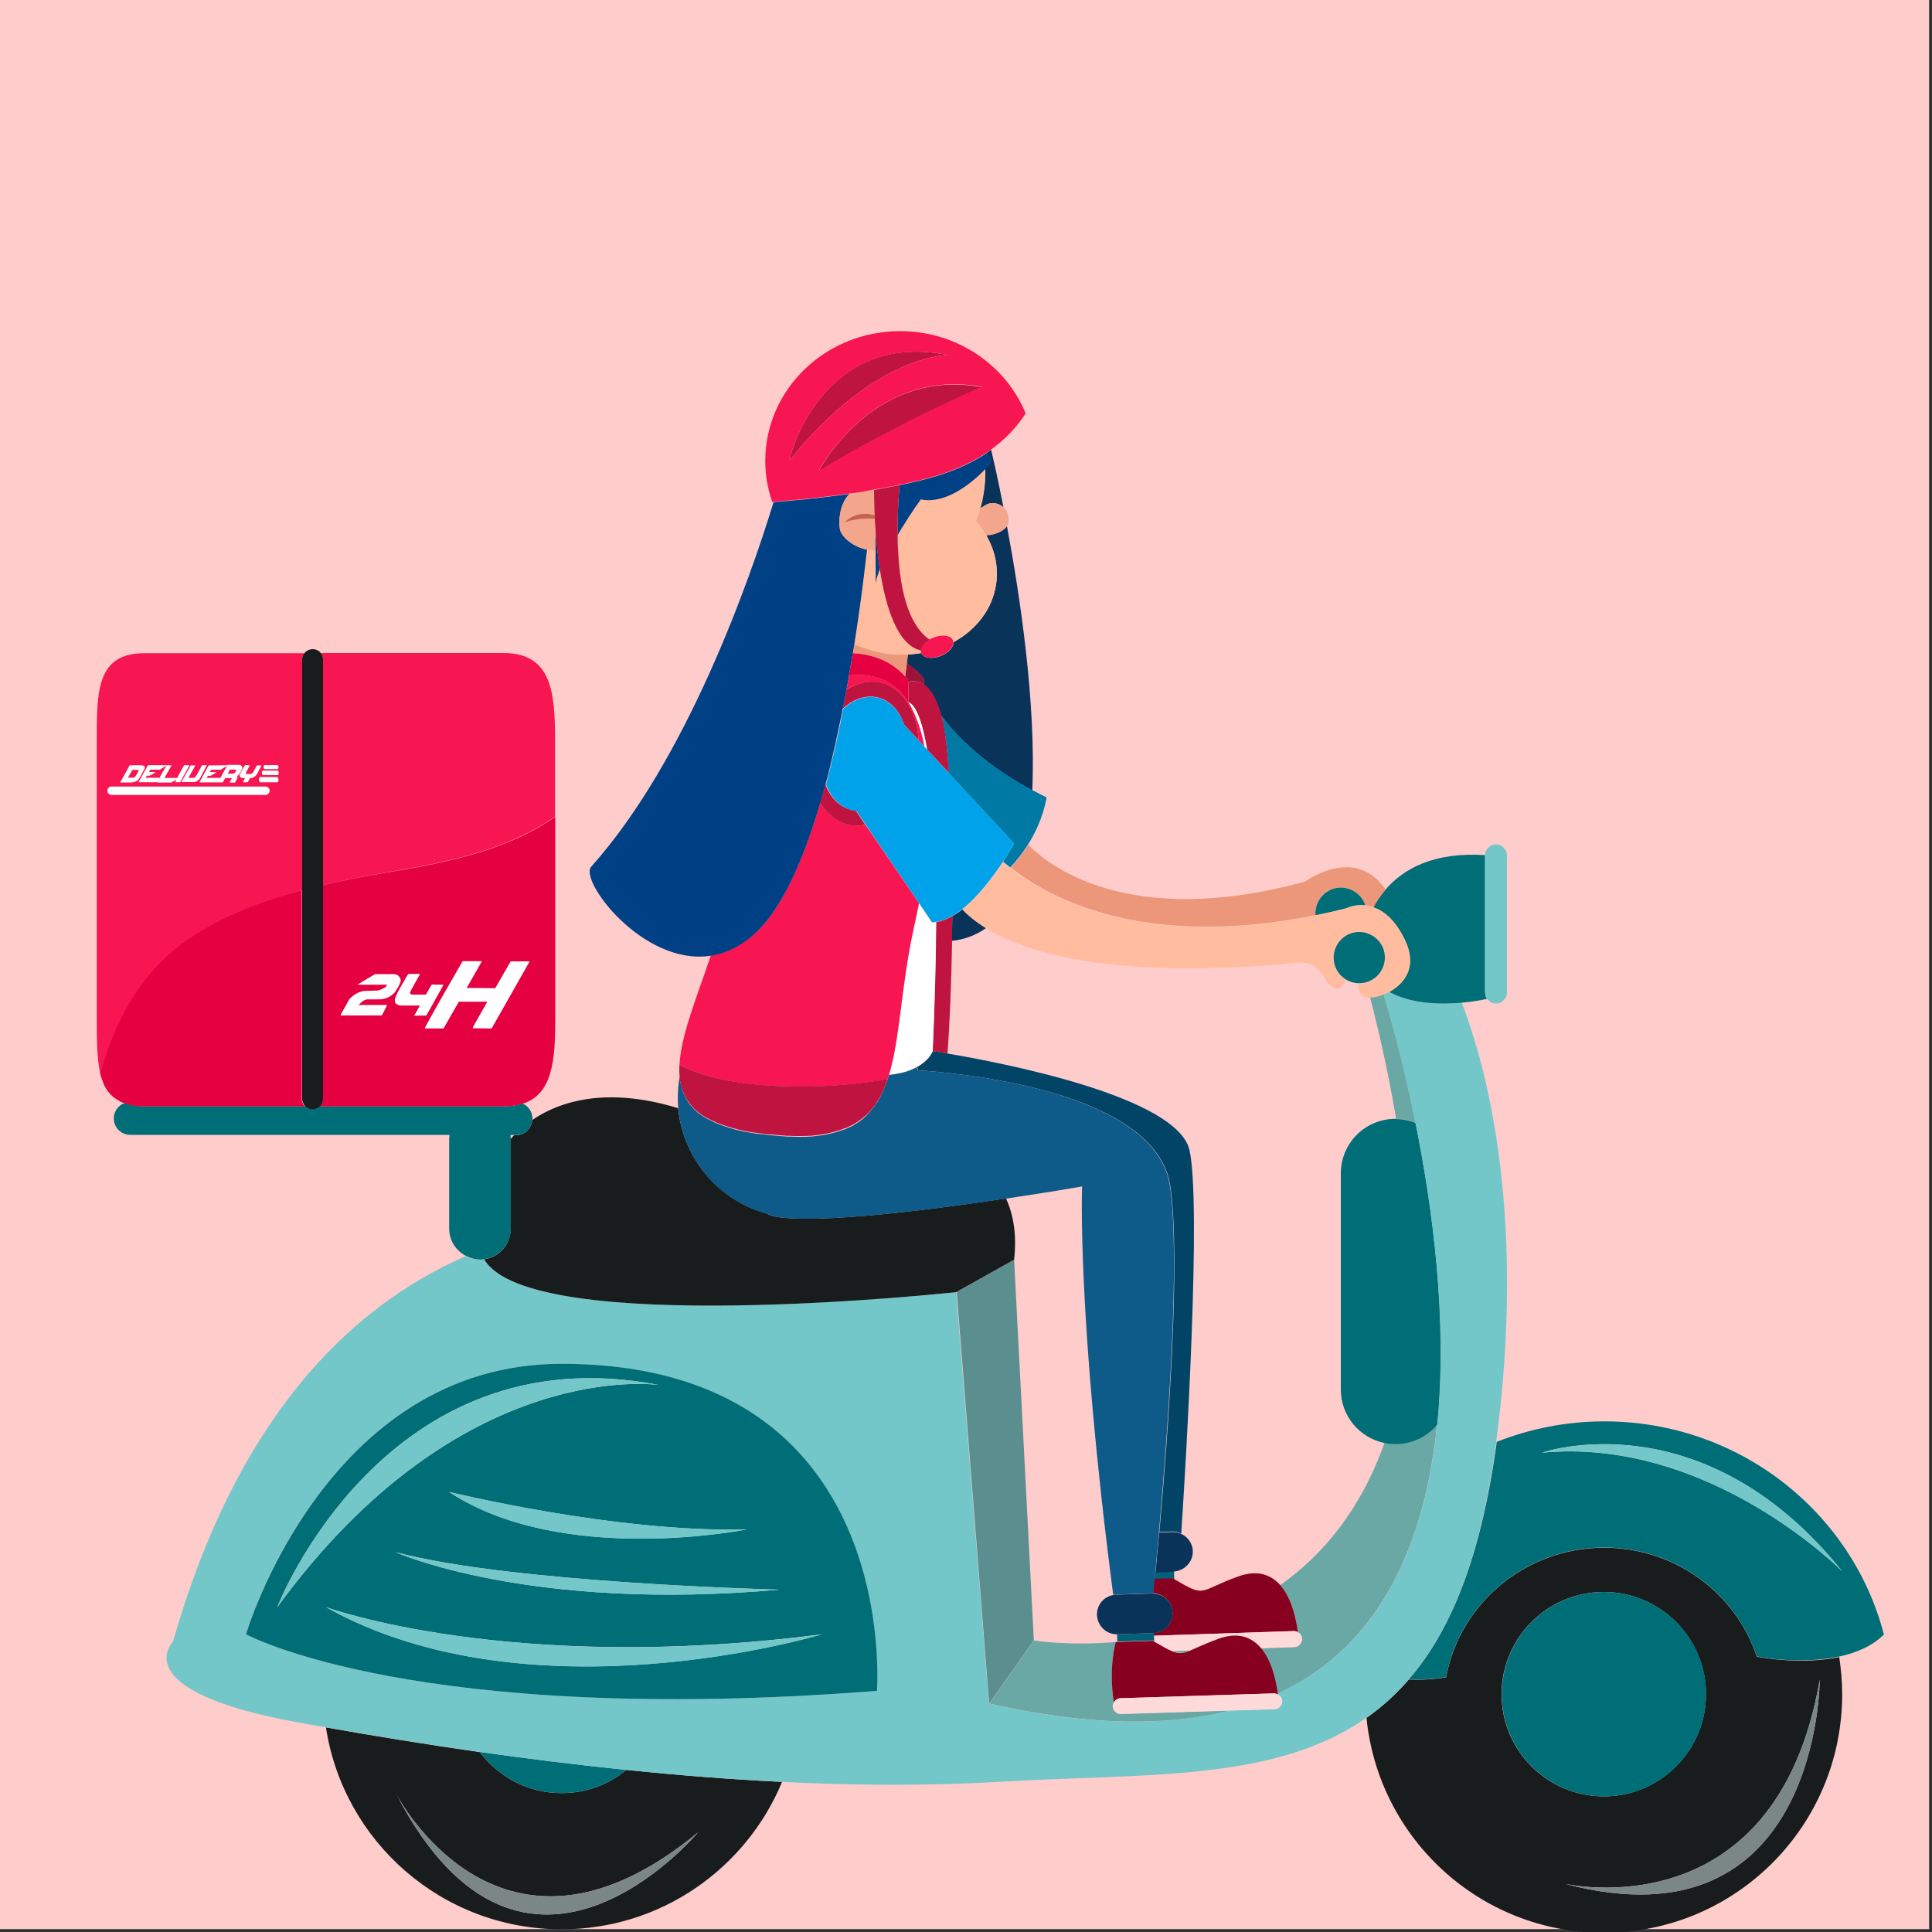 <?xml version="1.0" encoding="utf-8"?>
<!-- Generator: Adobe Illustrator 25.4.1, SVG Export Plug-In . SVG Version: 6.00 Build 0)  -->
<svg version="1.1" id="Layer_1" xmlns="http://www.w3.org/2000/svg" xmlns:xlink="http://www.w3.org/1999/xlink" x="0px" y="0px"
	 viewBox="0 0 1000 1000" style="enable-background:new 0 0 1000 1000;" xml:space="preserve">
<rect x="0" y="0" width="1000" height="1000" fill="#333333" stroke="none"/>
<style type="text/css">
	.st0{fill:#FFCCCC;}
	.st1{fill:none;}
	.st2{fill:#093359;}
	.st3{fill:#181C1C;}
	.st4{fill:#006E77;}
	.st5{fill:#73C7C9;}
	.st6{fill:#7A8786;}
	.st7{fill:#5B8E8E;}
	.st8{fill:#6AA8A6;}
	.st9{fill:#F71651;}
	.st10{fill:#E50041;}
	.st11{fill:#ED977A;}
	.st12{fill:#007AA5;}
	.st13{fill:#9B133A;}
	.st14{fill:#BF1440;}
	.st15{fill:#014466;}
	.st16{fill:#006077;}
	.st17{fill:#87001F;}
	.st18{fill:#FFDADA;}
	.st19{fill:#0E5A89;}
	.st20{fill:#FFFFFF;}
	.st21{fill:#FFBC9F;}
	.st22{fill:#00A2EA;}
	.st23{fill:#F4A68C;}
	.st24{fill:#004185;}
	.st25{fill:#C1654D;}
</style>
<rect class="st0" width="998.5" height="998.5"/>
<g>
	<path class="st1" d="M264.1,587.6c0.1,0.7,0.2,1.2,0.2,1.9v0.1c0.6-0.7,1.2-1.3,1.8-2H264.1z"/>
	<path class="st1" d="M510.6,234.5L510.6,234.5C510.5,234.6,510.5,234.6,510.6,234.5L510.6,234.5z"/>
	<path class="st1" d="M490.3,545.3c27.2,4.6,119.1,22.1,125.3,50.1c6.3,28.4-1.9,162.2-4.3,198.4c3.4,1.6,5.8,4.9,5.9,8.9
		c0.2,5.6-4.1,10.2-9.7,10.5l0.1,4.3c16.8,10,12.3,6.2,33.1-1.3c10.2-3.7,17.1-0.9,21.8,4.4c21.9-15.6,41.6-38.9,54-73.7
		c-12.9-2.7-22.6-14-22.6-27.7V607.3c0-15.7,12.7-28.3,28.3-28.3c0.1,0,0.2,0,0.3,0c-3.2-19.5-7.8-40.6-13.5-63
		c-0.5,0-0.9,0-1.2-0.1c-4.2-0.6-4.7-4.6-4.7-7.1c-2.3-0.1-4.5-0.7-6.4-1.8c-2,3.6-5.7,7.4-10.4-0.3c-7.3-11.8-12-8.9-25.7-7.8
		c-86.7,6.8-129.4-6.1-150.2-18.8c-5.3,3.9-11.5,6.1-17.8,6.7C492.4,509.1,491.6,530,490.3,545.3z"/>
	<polygon class="st1" points="481,547 481,546.9 480.9,547 	"/>
	<path class="st1" d="M577.5,849.8L577.5,849.8h0.5c0.1,0,0.3,0,0.4,0l-0.1-3.8c-5.6,0.1-10.2-4.4-10.4-10
		c-0.2-5.1,3.5-9.5,8.3-10.4C557.3,680.5,560,614.2,560,614.2c-14.3,2.4-27.3,4.5-39.3,6.3c4,8.7,5.7,19.2,4.2,31.7l10.1,197
		C535.1,849,552.8,851.9,577.5,849.8z"/>
	<path class="st2" d="M492.7,487c6.4-0.7,12.5-2.9,17.8-6.7c-5.5-3.3-9.5-6.6-12.3-9.7c-1.7,1.4-3.5,2.6-5.3,3.6
		C492.8,478.4,492.8,482.7,492.7,487z"/>
	<path class="st2" d="M510.5,277.1c4.5,7.7,6.4,16.3,5.1,25.2c-1.9,13-10.3,23.6-22.1,30.1c0.2,2.5-2.5,5.5-6.5,7.1
		c-4.6,1.8-9.1,1.2-10.1-1.4c0,0,0,0,0-0.1c-1.1,0.2-2.4,0.4-3.6,0.5c-1.1,0.1-2.3,0.2-3.4,0.3l-0.6,4.6c3.2,2,6.3,4.6,8.9,8v3.1
		c3.2,2.3,6.4,6.9,8.8,15.7c14.1,19.4,36,32.9,47.3,39c2-45.1-6.2-99.9-13.1-136.9C519.5,275,514.9,276.9,510.5,277.1z"/>
	<path class="st3" d="M290.7,928.1c-17.4,0-32.6-8.3-42.3-21.2c-29.2-4.2-56.2-8.6-79.7-12.8c9.1,59.2,60.2,104.5,122,104.5
		c51.4,0,95.5-31.5,114.1-76.3c-27.2-1.3-54.3-3.5-80.6-6.2C315,923.7,303.4,928.1,290.7,928.1z M205.2,928.8
		c-0.3-0.5-0.4-0.7-0.4-0.7C205,928.3,205.1,928.6,205.2,928.8c4.8,8.9,58.3,100.5,156.1,19.6C361.3,948.4,271.5,1056.1,205.2,928.8
		z"/>
	<path class="st4" d="M290.7,928.1c12.7,0,24.4-4.5,33.5-12c-26.3-2.7-51.8-5.9-75.8-9.3C258,919.8,273.4,928.1,290.7,928.1z"/>
	<path class="st3" d="M909.3,857.5c-10.8-32.7-42.1-56.4-79-56.4c-40.8,0-74.7,28.9-81.8,67.1c-6,1-12.5,1.4-19.3,1.1
		c-6.7,7.8-14,14.3-21.9,19.9c6.2,62.4,58.8,111.2,122.8,111.2c68.2,0,123.4-55.2,123.4-123.4c0-6.6-0.6-13.1-1.5-19.3
		C938.5,860.5,922.6,859.9,909.3,857.5z M777.2,876.9c0-29.2,23.7-52.9,52.9-52.9s52.9,23.7,52.9,52.9c0,29.2-23.7,52.9-52.9,52.9
		S777.2,906.1,777.2,876.9z M809.8,975c0,0,109.4,25.6,132.1-105.6C941.9,869.3,941.9,1010,809.8,975z"/>
	<ellipse class="st4" cx="830.2" cy="876.9" rx="52.9" ry="52.9"/>
	<path class="st4" d="M729.2,869.2c6.7,0.3,13.3-0.1,19.3-1.1c7-38.1,41-67.1,81.8-67.1c36.9,0,68.2,23.7,79,56.4
		c13.4,2.4,29.2,2.9,42.8,0c9.1-2,17.3-5.6,23-11.4c-16.5-63.5-75.1-110.3-144.7-110.3c-19.7,0-38.5,3.8-55.7,10.6
		c0,0.4-0.1,0.7-0.1,0.9C766.5,805.9,751,844.1,729.2,869.2z M953.6,813.4c0,0-68.7-69.7-155.4-61.5
		C798.2,751.8,881.1,723.1,953.6,813.4z"/>
	<path class="st5" d="M953.6,813.4c-72.5-90.3-155.4-61.5-155.4-61.5C884.9,743.6,953.6,813.4,953.6,813.4z"/>
	<path class="st6" d="M205.2,928.8c-0.1-0.2-0.3-0.5-0.4-0.7C204.8,928.1,205,928.4,205.2,928.8z"/>
	<path class="st6" d="M205.2,928.8c66.3,127.3,156.1,19.6,156.1,19.6C263.6,1029.3,210.1,937.7,205.2,928.8z"/>
	<path class="st6" d="M809.8,975c132.1,35.1,132.1-105.6,132.1-105.6C919.1,1000.6,809.8,975,809.8,975z"/>
	<polygon class="st7" points="524.9,652 495.2,668.8 512,881.8 535.1,849 	"/>
	<path class="st8" d="M722.6,579.1c3.6,0,7,0.8,10.1,2c-6.1-30.2-12.8-54.1-16.5-66.7c-2.8,1-5.3,1.6-7.1,1.6
		C714.9,538.6,719.4,559.5,722.6,579.1z"/>
	<path class="st8" d="M578,849.8h0.4l0,0C578.2,849.7,578.1,849.8,578,849.8z"/>
	<path class="st8" d="M616,854.3l-9.2,0.3C610.4,856,612.5,855.7,616,854.3z"/>
	<path class="st8" d="M575.9,883.2c0-0.8,0.3-1.5,0.6-2.1c-2.8-18.1,0.9-30.9,1-31.2c-24.8,2.1-42.4-0.8-42.4-0.8l-23,32.7
		c51.8,11.7,92.7,11.8,124.8,3.5l-56.8,1.8C577.9,887.1,576,885.4,575.9,883.2z"/>
	<path class="st8" d="M722.3,747.4c-2,0-3.9-0.2-5.7-0.6c-12.3,34.8-32,58.1-54,73.7c6.2,6.9,8.4,18.1,9.2,24.6c1.1,0.7,2,1.9,2,3.3
		c0.1,2.3-1.7,4.1-4,4.2l-17.2,0.6c5.6,6.8,7.8,17.3,8.6,23.5c54.4-25,76.6-79.6,82.6-139.4C738.9,743.4,731,747.4,722.3,747.4z"/>
	<path class="st4" d="M722.3,579.1c-15.7,0-28.3,12.6-28.3,28.3v111.8c0,13.7,9.7,25,22.6,27.7c1.8,0.4,3.7,0.6,5.7,0.6
		c8.7,0,16.6-4,21.7-10.2c5.3-53.7-2.3-111.5-11.3-156.1c-3.1-1.2-6.6-2-10.1-2C722.5,579.1,722.4,579.1,722.3,579.1z"/>
	<path class="st5" d="M729.2,869.2c21.7-25.2,37.3-63.5,45.1-121.8c0-0.4,0.1-0.7,0.1-0.9c15.7-118-5-194.3-17.8-227.5
		c-11.4,1-26.3,0.7-37.8-5.7c-0.9,0.5-1.7,0.9-2.7,1.1c3.8,12.5,10.4,36.5,16.5,66.7c9,44.6,16.6,102.4,11.3,156.1
		c-6,59.8-28.2,114.5-82.6,139.4c0,0.2,0,0.3,0.1,0.5c1.1,0.7,2,1.9,2,3.3c0.1,2.3-1.7,4.1-4,4.2l-22.7,0.7
		c-32.2,8.3-73,8.2-124.8-3.5l-17-213c0,0-220.7,23.9-244.4-17c-0.8,0.1-1.5,0.2-2.4,0.2c-2.6,0-5-0.7-7.1-1.8
		c-61.4,26.9-118.8,85.1-151.5,199.6c0,0-25,25,62.6,41.3c5.2,0.9,10.7,2,16.4,2.9c23.5,4.2,50.5,8.6,79.7,12.8
		c24,3.4,49.5,6.6,75.8,9.3c26.3,2.7,53.4,4.8,80.6,6.2c37.7,1.9,75.5,2.1,111.9,0c75.9-4.5,143.1,0.3,190.7-33.2
		C715.2,883.6,722.5,877.1,729.2,869.2z M453.8,875.2c-238.6,18.6-326.6-29.3-326.6-29.3s41.3-140,163.3-140
		C467.7,705.9,453.8,875.2,453.8,875.2z"/>
	<path class="st3" d="M267,587.6h-0.9c-0.7,0.7-1.2,1.3-1.8,2v46.5c0,8-5.9,14.6-13.7,15.7c23.7,41,244.4,17,244.4,17l29.9-16.8
		c1.4-12.5-0.2-23-4.2-31.7c-114.7,17.2-123.2,8.1-123.2,8.1l0.1-0.1c-26-6.8-44.1-29.1-46.6-54.7c-32.9-10.1-58.2-5.7-75.5,6.1
		C275.1,584.2,271.5,587.6,267,587.6z"/>
	<path class="st4" d="M250.7,651.7c7.7-1.1,13.7-7.7,13.7-15.7v-46.5v-0.1c0-0.7-0.1-1.2-0.2-1.9h2h0.9c4.5,0,8.1-3.4,8.4-7.8
		c0-0.3,0.1-0.5,0.1-0.7c0-3.5-2.1-6.5-5.1-7.8c-2.8,0.9-6.1,1.4-9.9,1.4h-95.1c-0.9,0.9-2.3,1.5-3.8,1.5c-1.4,0-2.8-0.6-3.8-1.5
		H74.7c-1.7,0-3.3-0.1-4.7-0.3c-0.5-0.1-0.9-0.2-1.2-0.2c-0.9-0.2-2-0.4-2.8-0.7c-0.5-0.1-0.9-0.3-1.2-0.4c-0.1,0-0.1,0-0.2-0.1
		c-3.3,1.1-5.7,4.3-5.7,8c0,4.7,3.8,8.5,8.5,8.5h165.3c-0.1,0.7-0.2,1.2-0.2,1.9v46.6c0,6.3,3.6,11.6,8.8,14.2
		c2.2,1.1,4.6,1.8,7.1,1.8C249.1,652,250,651.9,250.7,651.7z"/>
	<path class="st9" d="M121.9,399.4c0.2-0.4,0.3-0.6,0.3-0.8c0-0.3-0.3-0.4-0.9-0.4H119l-1.2,2.2l0,0h2.5
		C121.1,400.5,121.7,400.2,121.9,399.4z"/>
	<path class="st9" d="M86.2,396.2l-3.5,2.2h-4.9l-0.8,1.3h3.4v0.1c-1.8,1.1-2.8,1.7-2.9,1.7H76c-0.3,0.5-0.6,0.9-0.7,1.2h7.2
		c0.3-0.6,0.7-1.2,1.1-2.1L86.2,396.2z"/>
	<path class="st9" d="M104.3,481.7c16-9.6,33.8-16,52.1-20.9V341.3c0-1.2,0.5-2.4,1.1-3.2H74.7c-24.9,0-24.6,20.2-24.6,45.1v144.6
		c0,10.3,0,19.7,1.7,27.3c0.4-0.7,0.7-1.3,0.9-2.2C61.7,522.5,76.8,498.1,104.3,481.7z M143.5,404.8h-8.8c-0.3,0-0.6-0.6-0.6-1.3
		s0.3-1.3,0.6-1.3h8.8c0.3,0,0.6,0.6,0.6,1.3S143.8,404.8,143.5,404.8z M137,396h6.6c0.3,0,0.5,0.5,0.5,1c0,0.6-0.2,1-0.5,1H137
		c-0.3,0-0.5-0.5-0.5-1C136.5,396.5,136.7,396,137,396z M136.1,399h7.6c0.3,0,0.5,0.5,0.5,1.1c0,0.6-0.2,1.1-0.5,1.1h-7.6
		c-0.3,0-0.5-0.5-0.5-1.1C135.6,399.4,135.8,399,136.1,399z M129.2,396.1L129.2,396.1c-1.3,2.7-2.1,4-2.1,4.1v0.1
		c0.1,0.2,0.2,0.3,0.4,0.3h0.7h1.3c0.7,0,1.2-0.3,1.6-0.9c1.1-2.2,1.8-3.3,1.9-3.5h0.3h2l0,0c-1.6,3-2.5,4.6-2.6,4.8
		c-0.9,1-1.9,1.6-3.1,1.6h-0.2l-1.2,2.2l0,0l0,0h-2.4l0,0l1.1-2.2l0,0h-1.3c-0.8-0.1-1.2-0.3-1.4-0.8c-0.1-0.1-0.1-0.2-0.1-0.4l0,0
		c0-0.4,0.4-1.1,1-2.2l1.8-3.2L129.2,396.1L129.2,396.1z M117.8,396.1L117.8,396.1L117.8,396.1h6c0.9,0,1.3,0.3,1.6,0.9
		c0,0.1,0.1,0.2,0.1,0.4c0,0.4-0.4,1.1-1,2.3c-0.5,1-1,1.7-1.6,1.9l-0.7,0.1l0,0c0.4,0,0.7,0.2,0.8,0.5v0.1c0,0.2-0.3,0.9-0.9,2
		c-0.3,0.5-0.4,0.8-0.5,0.8H119v-0.1l1.1-2.2h-3.6c-0.8,1.4-1.2,2.2-1.2,2.2H113l0,0h-9.7l0,0l0,0l4.8-8.7L117.8,396.1L117.8,396.1z
		 M101,396.2L101,396.2L101,396.2l-3.5,6.5h2.7c0.8,0,1.4-0.8,2.1-2.2l2.4-4.4h2.2l0.1,0.1c-2.2,4.2-3.4,6.4-3.6,6.8
		c-0.9,1.2-2.2,1.8-3.6,1.8h-5.8c0-0.1,1.3-2.4,3.8-6.9c0.6-1,0.9-1.6,0.9-1.7L101,396.2L101,396.2z M86.2,396.1L86.2,396.1
		L86.2,396.1L86.2,396.1h2.5v0.1l-3.6,6.4H92c0.8-1.4,2-3.6,3.5-6.4h2.4l0.1,0.1l-4.7,8.6h-2.4c0.1-0.2,0.4-0.8,0.9-1.7l-2.9,1.7
		h-7.2h-0.1h-9.7l0,0l0,0l4.8-8.7L86.2,396.1L86.2,396.1z M64.8,400.6l2.5-4.5h6c1.1,0.1,1.7,0.5,1.7,1.1v0.1c0,0.4-0.3,0.9-0.8,1.8
		c-1.3,2.5-2.1,3.8-2.3,4.1c-0.9,1-2,1.5-3.4,1.5h-5.9C62.5,404.7,63.3,403.3,64.8,400.6z M57.7,407.1h79.7c1.1,0,2.1,0.9,2.1,2.1
		c0,1.1-0.9,2.1-2.1,2.1H57.7c-1.1,0-2.1-0.9-2.1-2.1C55.6,408.1,56.6,407.1,57.7,407.1z"/>
	<path class="st9" d="M70.1,401.9c0.5-0.7,0.9-1.6,1.6-2.8v-0.2l0,0c0-0.3-0.2-0.4-0.5-0.4h-2.8c-0.2,0.3-1,1.8-2.5,4.4h0.1h2.7
		C69.2,402.7,69.7,402.4,70.1,401.9z"/>
	<path class="st9" d="M114.1,398.4h-4.9l-0.8,1.3h3.4v0.1c-1.8,1.1-2.8,1.7-2.9,1.7h-1.3c-0.3,0.5-0.6,0.9-0.7,1.2h7.2
		c2.2-4,3.3-6.2,3.6-6.5L114.1,398.4z"/>
	<path class="st9" d="M167.2,458.1c13.6-3.1,27.3-5.6,40.6-7.9c28.4-4.9,56.2-11.4,79.5-27.5v-39.6c0-24.9-1.8-45.1-26.7-45.1h-94.6
		c0.7,0.9,1.1,2,1.1,3.2L167.2,458.1L167.2,458.1z"/>
	<path class="st9" d="M62.3,570.2c0.7,0.4,1.4,0.7,2.2,0.9c0.1,0,0.1,0,0.2,0.1C63.8,570.8,62.9,570.5,62.3,570.2z"/>
	<path class="st10" d="M167.2,458.1v110.7c0,1.5-0.7,2.8-1.6,3.9h95c3.8,0,7-0.6,9.9-1.4c15.5-4.9,16.9-22.6,16.9-43.6V422.8
		c-23.2,16.1-51.2,22.6-79.5,27.5C194.5,452.5,180.7,455,167.2,458.1z M200.2,520.2L200.2,520.2c-1.6,3.6-2.6,5.3-2.7,5.3h-21.2
		c0.1-0.3,1.6-3.1,4.6-8.4c1.7-1.7,3.3-2.8,4.7-3.4c1.4-0.5,2.6-0.8,3.4-0.8l5.7-0.1l0.1,0.1h0.1c1.6-0.2,3.2-0.9,4.7-1.9
		c0.5-0.6,0.8-1,0.8-1.3h-15.2v0c5.9-3.5,8.8-5.3,9-5.3h9.2c2,0,3.2,0.9,3.8,2.5l0.1,0.6c0,1.1-1,3.2-3.2,6.4
		c-2.3,2.3-4.9,3.4-8.1,3.4h-5.6c-1.2,0-2.7,0.7-4.2,2l-0.9,0.9L200.2,520.2L200.2,520.2z M249.2,497.6v0.2l-7.8,13.7h3.7l11.2,0.1
		l8-13.9h9.4l0.2,0.2l-19.5,34.4h-0.1l-9.7-0.1c0-0.3,2.6-4.7,7.6-13.6v-0.1h-14.8l-7.9,13.8h-9.7c0.5-1,3.2-6.1,8.3-15l11.2-19.6
		H249.2z M217.3,504.3L217.3,504.3c-3.2,5.7-4.9,8.8-5.1,9.4v0.4c0,0.5,0.4,0.8,1.2,0.9h7.1c1.8-3.3,2.8-5,3-5.2l5.9,0.1v0.1
		c-5.6,10.1-8.5,15.3-8.8,15.7h-3l-3,0.1l-0.1-0.1l2.9-5.1v-0.1h-9.3c-1.9,0-3-0.6-3.6-1.6l-0.1-0.9v-0.3c0-0.9,0.9-2.8,2.5-5.5
		c2.8-4.8,4.3-7.4,4.5-7.7L217.3,504.3L217.3,504.3z"/>
	<path class="st10" d="M65.8,571.5c0.9,0.3,1.9,0.5,2.8,0.7c0.5,0.1,0.9,0.2,1.2,0.2c1.5,0.2,3,0.3,4.7,0.3h83.3
		c-1-0.9-1.6-2.4-1.6-3.9V460.8c-18.3,4.8-36.1,11.3-52.1,20.9c-27.5,16.4-42.6,40.9-51.5,71.1c-0.3,0.9-0.6,1.5-0.9,2.2l0,0
		c0.2,1,0.5,2,0.8,2.9c0.1,0.3,0.2,0.6,0.3,0.9c0.3,0.9,0.7,1.7,1,2.6c0.2,0.4,0.3,0.7,0.5,1c0.6,1,1.1,2,1.8,2.8l0.1,0.1
		c0.7,0.9,1.4,1.6,2.2,2.3c0.2,0.2,0.5,0.4,0.7,0.5c0.7,0.6,1.3,1,2.1,1.4c0.3,0.2,0.7,0.4,0.9,0.6c0.8,0.4,1.5,0.7,2.4,0.9
		C65,571.3,65.4,571.4,65.8,571.5z"/>
	<path class="st3" d="M156.4,460.8v108c0,1.5,0.7,2.8,1.6,3.9c0.9,0.9,2.3,1.5,3.8,1.5c1.4,0,2.8-0.6,3.8-1.5s1.6-2.4,1.6-3.9V458.1
		V341.3c0-1.2-0.5-2.4-1.1-3.2c-0.9-1.3-2.6-2.1-4.3-2.1s-3.3,0.9-4.3,2.1c-0.7,0.9-1.1,2-1.1,3.2
		C156.4,341.3,156.4,460.8,156.4,460.8z"/>
	<path class="st4" d="M290.6,705.9c-122,0-163.3,140-163.3,140s87.9,47.9,326.6,29.3C453.8,875.2,467.7,705.9,290.6,705.9z
		 M386.6,791.6c0,0-95.3,19.3-154.2-19.4C232.4,772.2,319.2,793.5,386.6,791.6z M403.4,822.8c-129.8,11.6-198.6-19.4-198.6-19.4
		C265,819.5,403.4,822.8,403.4,822.8z M341.3,716.9c0,0-102.6-15.7-197.8,115C143.5,831.8,198.7,689.2,341.3,716.9z M168.6,831.8
		c0,0,95.3,35,256.7,14.1C425.2,845.9,274.9,891.4,168.6,831.8z"/>
	<path class="st5" d="M341.3,716.9c-142.7-27.7-197.8,115-197.8,115C238.7,701.2,341.3,716.9,341.3,716.9z"/>
	<path class="st5" d="M168.6,831.8C275,891.5,425.3,846,425.3,846C263.8,866.8,168.6,831.8,168.6,831.8z"/>
	<path class="st5" d="M403.4,822.8c0,0-138.5-3.3-198.6-19.4C204.8,803.4,273.8,834.4,403.4,822.8z"/>
	<path class="st5" d="M386.6,791.6c-67.3,1.9-154.2-19.4-154.2-19.4C291.2,811,386.6,791.6,386.6,791.6z"/>
	<path class="st4" d="M726.3,484.8c8.3,15.5,0.6,24.4-7.5,28.5c11.6,6.4,26.5,6.7,37.8,5.7c5.4-0.5,10.1-1.3,13.1-2
		c-0.7-0.9-1-2.1-1-3.3v-70.9c0-0.1,0-0.1,0-0.2c-26.7-1.7-42.4,7.1-51.7,18c-2.5,2.9-4.5,6-6.2,9
		C715.9,471.3,721.5,475.5,726.3,484.8z"/>
	<path class="st5" d="M768.7,513.7c0,1.2,0.4,2.4,1,3.3c1,1.4,2.8,2.4,4.6,2.4c3.1,0,5.7-2.6,5.7-5.7v-70.9c0-3.1-2.6-5.7-5.7-5.7
		c-3.1,0-5.6,2.5-5.7,5.5c0,0.1,0,0.1,0,0.2V513.7z"/>
	<path class="st11" d="M680.9,473.7c-0.6-6.2,3.3-12.1,9.6-13.8c6.9-2,14,1.9,16.2,8.7c1.3,0.1,2.8,0.5,4.3,0.9c1.6-3,3.7-6.1,6.2-9
		c-15.7-23.4-41.7-4.2-41.7-4.2c-92.2,25.2-133.5-9.1-143.2-19c-2.4,3.8-5.4,7.8-9.1,11.7C543.2,465.1,592.2,491.6,680.9,473.7z"/>
	<path class="st4" d="M706.7,468.6c-2.2-6.7-9.3-10.6-16.2-8.7c-6.2,1.8-10.1,7.7-9.6,13.8c5.2-1,10.5-2.2,15.9-3.6
		C696.8,470.2,700.9,467.9,706.7,468.6z"/>
	<path class="st12" d="M487.1,370.1c0.4,1.4,0.8,2.8,1.1,4.5c1.2,5.7,2.3,14.7,2.9,25.6l33.8,36.4c0,0-2.2,4-5.7,9.4
		c1.1,0.9,2.4,2,3.7,3c3.7-3.9,6.6-7.8,9.1-11.7c8.3-13.1,9.7-24.6,9.7-24.6s-2.8-1.3-7.3-3.7C523.1,403,501.2,389.7,487.1,370.1z"
		/>
	<path class="st13" d="M470,351.8v1.2c2.5-0.7,5.4-0.6,8.3,1.4v-3.1c-2.7-3.4-5.7-6-8.9-8l-0.9,6.7C469,350.6,469.5,351.2,470,351.8
		z"/>
	<path class="st14" d="M480.9,547L480.9,547C481,546.9,481,546.9,480.9,547L480.9,547z"/>
	<path class="st14" d="M492.9,474.2c-2.8,1.5-5.5,2.7-8.3,3c-0.1,19-0.7,41.1-1.8,66.9c0,0,2.8,0.4,7.6,1.2
		c1.2-15.3,2-36.1,2.4-58.3C492.8,482.7,492.8,478.4,492.9,474.2z"/>
	<path class="st14" d="M470.1,353l0.1,10.4c1.7,0.5,6.2,3.9,9.7,24.6l11.3,12.1c-0.8-10.9-1.7-19.8-2.9-25.6c-0.4-1.6-0.8-3-1.1-4.5
		c-2.5-8.7-5.6-13.5-8.8-15.7C475.4,352.5,472.6,352.4,470.1,353z"/>
	<path class="st15" d="M611.4,793.8c2.4-36.2,10.5-170.1,4.3-198.4c-6.2-28-98.1-45.5-125.3-50.1c-4.7-0.9-7.6-1.2-7.6-1.2
		s-0.5,1.2-1.7,2.9l0,0l0,0l0,0c-1.2,1.6-3.3,3.5-6.4,5.3c0.2,0.6,0.3,1.1,0.4,1.7c20.6,1.3,123.5,10.3,130.7,60.1
		c5.3,37.2-0.9,125-5.7,178.8l6.8-0.2C608.4,792.7,610,793.1,611.4,793.8z"/>
	<path class="st16" d="M607.8,817.6l-0.1-4.3c-0.1,0-0.2,0-0.4,0l-9.4,0.3c-0.1,1.3-0.3,2.6-0.4,3.8l9.6-0.3
		C607.4,817.3,607.6,817.4,607.8,817.6z"/>
	<path class="st17" d="M606.9,834.7c0.2,5.6-4.1,10.2-9.7,10.5v1.4l72.4-2.3c0.9,0,1.5,0.3,2.2,0.7c-0.8-6.4-3-17.6-9.2-24.6
		c-4.6-5.2-11.6-8.1-21.8-4.4c-20.8,7.5-16.3,11.3-33.1,1.3c-0.3-0.1-0.5-0.3-0.7-0.4l-9.6,0.3c-0.3,2.7-0.5,5.1-0.7,7.3
		C602.3,824.9,606.8,829.2,606.9,834.7z"/>
	<path class="st18" d="M597.3,846.7l0.1,2.8c4.2,2.5,7.1,4.1,9.3,5l9.2-0.3c3.1-1.3,7.2-3.4,14.6-6.1c10.6-3.8,17.6-0.7,22.3,4.9
		l17.2-0.6c2.3-0.1,4-2,4-4.2c0-1.4-0.9-2.7-2-3.3c-0.7-0.4-1.3-0.7-2.2-0.7L597.3,846.7z"/>
	<path class="st2" d="M607.7,813.4c5.5-0.4,9.8-5,9.7-10.5c-0.1-4-2.6-7.4-5.9-8.9c-1.4-0.7-3-1-4.7-1l-6.8,0.2
		c-0.7,7.7-1.3,14.6-1.9,20.7l9.4-0.3C607.5,813.4,607.6,813.4,607.7,813.4z"/>
	<path class="st19" d="M397.6,628.4L397.6,628.4c-0.1,0.1,8.5,9.1,123.2-8c12-1.8,24.9-3.8,39.3-6.3c0,0-2.8,66.3,16.1,211.4
		c0.6-0.1,1-0.2,1.6-0.2l18.5-0.6c0.2,0,0.4,0,0.6,0c0.2-2.2,0.5-4.6,0.7-7.3c0.1-1.2,0.3-2.5,0.4-3.8c0.6-6.1,1.2-13,1.9-20.7
		c4.7-53.8,11.1-141.7,5.7-178.8c-7.2-49.8-110.1-58.9-130.7-60.1c-0.1-0.6-0.3-1.1-0.4-1.7c-3.3,1.8-8,3.3-14.3,4
		c-0.3,0.8-0.5,1.6-0.8,2.4l0,0c-1.4,4.2-3.1,8.1-5.2,11.4c0,0,0,0,0,0.1c-0.7,1-1.4,2.1-2.2,3.1c-0.2,0.2-0.4,0.4-0.5,0.6
		c-0.2,0.3-0.5,0.6-0.7,0.9c-0.5,0.5-0.9,1-1.3,1.5c-0.3,0.3-0.6,0.5-0.8,0.8c-0.4,0.4-0.8,0.8-1.1,1.1c-0.3,0.3-0.6,0.5-0.9,0.8
		c-0.3,0.3-0.7,0.5-1,0.8c-0.7,0.6-1.4,1-2.2,1.5c-0.4,0.3-0.9,0.5-1.2,0.8c-0.8,0.5-1.5,0.9-2.3,1.2c-0.5,0.2-0.9,0.5-1.5,0.7
		c-0.9,0.4-1.6,0.7-2.5,0.9c-0.6,0.2-1.1,0.4-1.7,0.6c-0.9,0.3-1.8,0.6-2.8,0.8c-0.7,0.2-1.2,0.3-1.9,0.5c-0.9,0.2-2,0.4-2.9,0.6
		c-0.7,0.1-1.4,0.2-2.1,0.3c-1,0.1-2.2,0.3-3.2,0.4c-0.8,0.1-1.5,0.2-2.4,0.2c-1.1,0.1-2.4,0.1-3.6,0.1c-0.9,0-1.6,0.1-2.5,0
		c-1.3,0-2.7-0.1-4.1-0.1c-0.9,0-1.7,0-2.6-0.1c-1.5-0.1-3.2-0.3-4.8-0.4c-0.8-0.1-1.6-0.1-2.4-0.2c-2.5-0.3-5.1-0.6-7.9-0.9
		c-2.1-0.3-4.1-0.7-6-1c-0.7-0.1-1.2-0.3-1.9-0.4c-1.2-0.3-2.4-0.6-3.5-0.9c-0.7-0.2-1.3-0.4-2-0.6c-0.9-0.3-1.9-0.6-2.8-0.9
		c-0.7-0.2-1.3-0.5-2-0.7c-0.8-0.3-1.6-0.6-2.3-0.9c-0.7-0.3-1.2-0.6-1.8-0.9c-0.7-0.3-1.3-0.7-1.9-0.9c-0.6-0.3-1.1-0.6-1.7-0.9
		s-1-0.7-1.6-1c-0.6-0.4-1-0.7-1.5-1s-0.9-0.7-1.2-1c-0.5-0.4-0.9-0.8-1.4-1.2c-0.3-0.3-0.5-0.6-0.8-0.9c-1.1-1.1-2.1-2.4-2.9-3.7
		c-0.1-0.1-0.1-0.2-0.2-0.3c-0.4-0.7-0.7-1.3-1-2c-0.1-0.3-0.3-0.6-0.4-0.8c-0.3-0.7-0.6-1.3-0.8-2c-0.1-0.3-0.2-0.6-0.3-0.9
		c-0.2-0.7-0.4-1.4-0.6-2.1c-0.1-0.3-0.1-0.6-0.2-0.9c-0.1-0.8-0.3-1.5-0.4-2.3c0-0.3-0.1-0.6-0.1-0.9c0-0.1,0-0.3,0-0.4
		c-1,5.7-1.2,11.3-0.7,16.8C353.5,599.3,371.6,621.6,397.6,628.4z"/>
	<path class="st16" d="M597.3,845.3c-0.1,0-0.2,0-0.4,0l-18.5,0.6c-0.1,0-0.2,0-0.2,0l0.1,3.8l0,0l18.4-0.6c0.3,0.2,0.5,0.3,0.7,0.4
		l-0.1-2.8V845.3z"/>
	<path class="st17" d="M630.5,848.3c-7.3,2.7-11.5,4.8-14.6,6.1c-3.5,1.4-5.6,1.8-9.2,0.3c-2.3-0.9-5.1-2.6-9.3-5
		c-0.3-0.2-0.5-0.3-0.7-0.4l-18.4,0.6H578h-0.5l0,0c-0.1,0.3-3.8,13.1-1,31.2c0.7-1.1,1.9-2,3.3-2.1l79.5-2.5c0.9,0,1.5,0.3,2.2,0.7
		c0-0.1,0-0.3-0.1-0.5c-0.9-6.3-2.9-16.7-8.6-23.5C648.1,847.6,641.1,844.4,630.5,848.3z"/>
	<path class="st18" d="M579.9,879c-1.4,0-2.7,0.9-3.3,2.1c-0.4,0.7-0.7,1.3-0.6,2.1c0.1,2.3,2,4,4.2,4l56.8-1.8l22.7-0.7
		c2.3-0.1,4-2,4-4.2c0-1.4-0.9-2.7-2-3.3c-0.7-0.4-1.3-0.7-2.2-0.7L579.9,879z"/>
	<path class="st2" d="M567.8,835.9c0.2,5.6,4.8,10.1,10.4,10c0.1,0,0.1,0,0.2,0l18.5-0.6c0.1,0,0.2,0,0.4,0c5.5-0.4,9.8-5,9.7-10.5
		c-0.2-5.5-4.6-9.8-10.1-10c-0.2,0-0.4,0-0.6,0l-18.5,0.6c-0.6,0-1.1,0.1-1.6,0.2C571.3,826.4,567.6,830.8,567.8,835.9z"/>
	<path class="st20" d="M470.2,363.5L470.2,363.5c3.8,6.1,6.5,13.8,8.3,23l1.3,1.4C476.4,367.4,471.9,364,470.2,363.5z"/>
	<path class="st20" d="M480.9,547C481,546.9,481,546.9,480.9,547c1.3-1.7,1.8-2.9,1.8-2.9c1.1-25.8,1.7-47.9,1.8-66.9
		c-0.8,0.1-1.5,0.2-2.3,0.2l-6.6-9.8c-0.8,4.2-1.6,8.4-2.7,12.8c-6.6,29.9-7,56.5-12.8,75.9c6.4-0.6,11-2.1,14.3-4
		C477.7,550.5,479.7,548.5,480.9,547z"/>
	<path class="st11" d="M468.5,350l0.9-6.7l0.6-4.6c-3.7,0.2-7.4,0.1-11.3-0.5l0,0c-5.9-0.9-11.4-2.6-16.4-4.8
		c-0.3,1.5-0.5,3.1-0.8,4.7C449.5,338.6,460.4,341.1,468.5,350z"/>
	<path class="st10" d="M452.7,350.4c7.3,1.6,13.1,6.3,17.5,13.2v-0.1L470,353v-1.2c-0.5-0.7-1-1.2-1.6-1.8c-8-8.9-19-11.5-27-11.9
		c-0.6,3.8-1.2,7.6-2,11.5C443.7,349.2,448,349.3,452.7,350.4z"/>
	<path class="st9" d="M459.4,558.6c0.3-0.8,0.5-1.6,0.8-2.4c5.8-19.3,6.2-46,12.8-75.9c0.9-4.3,1.8-8.5,2.7-12.8L448,426.9
		c-2.8,0.6-5.8,0.6-8.7,0c-6.2-1.4-11.3-5.6-14.7-11.5c-8.1,27.5-18.3,51.7-31.1,65c-8.3,8.5-16.9,12.7-25.5,14
		c-7.6,22.3-15.5,41.5-16.3,56.7C377.1,565.1,428.9,564.3,459.4,558.6z"/>
	<path class="st9" d="M351.6,554.7c0,0.8,0.1,1.4,0.1,2.1c0,0.1,0,0.3,0,0.4C351.6,556.4,351.6,555.6,351.6,554.7z"/>
	<path class="st9" d="M459.4,558.6c-1.4,4.2-3.1,8.1-5.2,11.4C456.3,566.6,458,562.9,459.4,558.6z"/>
	<path class="st9" d="M447.4,577.9c0.4-0.4,0.8-0.8,1.1-1.1c-0.7,0.7-1.3,1.2-2.1,1.8C446.9,578.4,447.2,578.1,447.4,577.9z"/>
	<path class="st9" d="M450.8,574.5c0.2-0.3,0.5-0.6,0.7-0.9c-0.7,0.8-1.3,1.5-2,2.3C449.9,575.6,450.3,575.1,450.8,574.5z"/>
	<path class="st9" d="M455.6,353.4c11.6,2.6,19.2,14.9,19.8,29.8l3.1,3.3c-1.8-9.2-4.6-17-8.3-23c-4.5-7-10.2-11.6-17.5-13.2
		c-4.6-1-9.1-1.2-13.2-0.8c-0.5,2.5-0.9,4.9-1.3,7.4C443.6,353.5,449.7,352.1,455.6,353.4z"/>
	<path class="st14" d="M441,419.3c-6.4-1.4-11.2-6.4-13.8-13.4c-0.9,3.2-1.7,6.4-2.7,9.5c3.5,5.9,8.5,10.1,14.7,11.5
		c2.8,0.7,5.8,0.6,8.7,0l-4.9-7.3C442.3,419.6,441.7,419.5,441,419.3z"/>
	<path class="st14" d="M454,360.9c6.6,1.4,11.6,6.9,14,14.2l7.4,8c-0.6-15-8.3-27.2-19.8-29.8c-6-1.3-12,0.2-17.5,3.7
		c-0.6,3.2-1.2,6.5-1.9,9.8C441.5,362,447.7,359.6,454,360.9z"/>
	<path class="st14" d="M351.8,558.1c0.1,0.8,0.2,1.5,0.4,2.3c0.1,0.3,0.1,0.6,0.2,0.9c0.2,0.8,0.3,1.4,0.6,2.1
		c0.1,0.3,0.2,0.6,0.3,0.9c0.2,0.7,0.5,1.3,0.8,2c0.1,0.3,0.3,0.6,0.4,0.8c0.3,0.7,0.7,1.3,1,2c0.1,0.1,0.1,0.2,0.2,0.3
		c0.9,1.3,1.8,2.6,2.9,3.7c0.3,0.3,0.5,0.6,0.8,0.9c0.5,0.4,0.9,0.9,1.4,1.2c0.4,0.4,0.9,0.7,1.2,1c0.5,0.4,1,0.8,1.5,1
		c0.5,0.4,1,0.7,1.6,1c0.6,0.3,1.1,0.7,1.7,0.9c0.7,0.4,1.2,0.7,1.9,0.9c0.6,0.3,1.2,0.6,1.8,0.9c0.8,0.3,1.5,0.6,2.3,0.9
		c0.7,0.2,1.3,0.5,2,0.7c0.9,0.3,1.8,0.6,2.8,0.9c0.7,0.2,1.3,0.4,2,0.6c1.1,0.3,2.4,0.6,3.5,0.9c0.7,0.1,1.2,0.3,1.9,0.4
		c1.9,0.4,3.9,0.8,6,1c2.8,0.4,5.3,0.8,7.9,0.9c0.9,0.1,1.6,0.1,2.4,0.2c1.6,0.2,3.3,0.3,4.8,0.4c0.9,0.1,1.7,0.1,2.6,0.1
		c1.4,0.1,2.8,0.1,4.1,0.1c0.9,0,1.7,0,2.5,0c1.2,0,2.5-0.1,3.6-0.1c0.8,0,1.5-0.1,2.4-0.2c1.1-0.1,2.2-0.2,3.2-0.4
		c0.8-0.1,1.4-0.2,2.1-0.3c1-0.2,2-0.4,2.9-0.6c0.7-0.2,1.3-0.3,1.9-0.5c0.9-0.3,1.8-0.5,2.8-0.8c0.6-0.2,1.1-0.4,1.7-0.6
		c0.9-0.3,1.7-0.7,2.5-0.9c0.5-0.2,1-0.5,1.5-0.7c0.8-0.4,1.5-0.8,2.3-1.2c0.4-0.3,0.9-0.5,1.2-0.8c0.8-0.5,1.4-0.9,2.2-1.5
		c0.4-0.3,0.7-0.5,1-0.8c0.8-0.6,1.4-1.2,2.1-1.8c0.3-0.3,0.6-0.5,0.8-0.8c0.8-0.8,1.4-1.5,2-2.3c0.2-0.2,0.4-0.4,0.5-0.6
		c0.8-0.9,1.5-2,2.2-3.1c0,0,0,0,0-0.1c2.2-3.4,3.9-7.2,5.2-11.4l0,0c-30.5,5.7-82.3,6.5-107.7-7.4l0,0c-0.1,0.9-0.1,1.9-0.1,2.8
		c0,0.2,0,0.4,0,0.7c0,0.9,0.1,1.7,0.2,2.6C351.7,557.5,351.7,557.8,351.8,558.1z"/>
	<path class="st21" d="M726.3,484.8c-4.9-9.2-10.5-13.5-15.5-15.2c-1.5-0.5-2.9-0.9-4.3-0.9c-5.7-0.6-9.9,1.6-9.9,1.6
		c-5.5,1.3-10.7,2.6-15.9,3.6c-88.6,17.9-137.6-8.6-157.8-24.7c-1.3-1-2.7-2.1-3.7-3c-4.9,7.5-12.5,17.8-21.1,24.6
		c2.8,2.9,6.8,6.3,12.3,9.7c20.9,12.7,63.5,25.6,150.2,18.8c13.8-1,18.4-4,25.7,7.8c4.7,7.7,8.4,3.9,10.4,0.3c-2.8-1.7-5-4.4-6-7.8
		c-2-7,2.1-14.4,9.1-16.4c7-2,14.4,2.1,16.4,9.1s-2.1,14.4-9.1,16.4c-1.3,0.4-2.7,0.5-4,0.5c-0.1,2.5,0.5,6.5,4.7,7.1
		c0.4,0.1,0.8,0.1,1.2,0.1c1.8,0,4.4-0.6,7.1-1.6c0.9-0.4,1.7-0.8,2.7-1.1C726.9,509.2,734.6,500.2,726.3,484.8z"/>
	<path class="st4" d="M707.2,508.4c7-2,11.1-9.4,9.1-16.4c-2-7-9.4-11.1-16.4-9.1c-7,2-11.1,9.4-9.1,16.4c0.9,3.4,3.2,6.1,6,7.8
		c1.9,1.1,4.2,1.8,6.4,1.8C704.6,508.9,705.9,508.8,707.2,508.4z"/>
	<path class="st22" d="M484.5,477.1c2.8-0.4,5.6-1.4,8.3-3c1.8-1,3.6-2.3,5.3-3.6c8.5-6.7,16.1-17.1,21.1-24.6
		c3.6-5.4,5.7-9.4,5.7-9.4l-33.8-36.4L479.9,388l-1.3-1.4l-3.1-3.3l-7.4-8c-2.5-7.3-7.5-12.8-14-14.2c-6.2-1.3-12.5,1-17.6,5.9
		c-0.4,2-0.8,4-1.2,5.9c-0.9,4.4-1.8,8.7-2.8,13.1c-1.5,6.7-3.2,13.5-4.9,20.1c2.6,6.9,7.4,12,13.8,13.4c0.7,0.2,1.3,0.3,2,0.3
		l4.9,7.3l27.6,40.6l6.6,9.8C483,477.3,483.8,477.3,484.5,477.1z"/>
	<path class="st2" d="M510.5,234.6c1.8,1.1,2.6,2.8,1.7,5.5c0,0-0.9,1-2.3,2.6c0.1,3.8-0.1,7.8-0.7,11.7c-0.5,3-1.1,6-1.9,8.8
		c0.9-0.5,1.7-1,2.8-1.7c2.8-1.8,6.7-1.2,9.3,1.1c-2.9-14.8-5.4-25.6-6.4-29.9C512.2,233.3,511.5,233.9,510.5,234.6L510.5,234.6z"/>
	<path class="st23" d="M510.1,261.4c-0.9,0.7-1.9,1.1-2.8,1.7c-0.7,2.3-1.3,4.5-2.2,6.5c2,2.3,3.8,4.8,5.3,7.4
		c4.4-0.2,9-2.1,10.8-4.8c0.4-0.6,0.7-1.1,0.8-1.7c0.5-3.5-0.7-6.3-2.6-8C516.9,260.2,513,259.6,510.1,261.4z"/>
	<path class="st21" d="M458.6,338.3c3.8,0.6,7.6,0.7,11.3,0.5c1.1-0.1,2.3-0.1,3.4-0.3c1.2-0.1,2.4-0.3,3.6-0.5
		c-0.2-0.5-0.2-0.9-0.2-1.3c-12.1-2.8-18.2-22-21.3-42c-1.2,3.1-2,5.9-2.1,8l-0.1-13.2v-4.6c-1.6,0-3-0.1-4.5-0.4
		c-0.1,1.2-0.3,2.6-0.5,3.9c-1.3,11.6-3.3,27.4-6.1,45.1C447.3,335.7,452.8,337.4,458.6,338.3L458.6,338.3z"/>
	<path class="st21" d="M476.6,258.5c0,0-4.6,6.4-9.6,14.5c-0.9,1.3-1.6,2.7-2.5,4.1c0,3,0.1,6,0.3,8.7c1.6,29.4,9.6,41,16.3,45.3
		c0.7-0.4,1.3-0.8,2.1-1c4.6-1.8,9.1-1.2,10.1,1.4c0.1,0.3,0.2,0.6,0.2,0.9c11.8-6.4,20.2-17.1,22.1-30.1c1.2-8.9-0.7-17.5-5.1-25.2
		c-1.5-2.6-3.3-5-5.3-7.4c0.9-2.1,1.6-4.3,2.2-6.5c0.9-2.8,1.5-5.8,1.9-8.8c0.6-4,0.8-7.9,0.7-11.7
		C504.6,248.2,490.6,261.2,476.6,258.5z"/>
	<path class="st24" d="M452.3,253.5c-0.1,0-0.2,0-0.3,0C452.1,253.5,452.2,253.6,452.3,253.5C452.3,253.6,452.3,253.6,452.3,253.5z"
		/>
	<path class="st24" d="M424.6,415.5c0.9-3.1,1.8-6.4,2.7-9.5c1.8-6.6,3.4-13.4,4.9-20.1c0.9-4.4,1.9-8.7,2.8-13.1
		c0.4-2,0.9-4,1.2-5.9c0.7-3.3,1.3-6.5,1.9-9.8c0.5-2.5,0.9-4.9,1.3-7.4c0.7-3.9,1.3-7.8,2-11.5c0.3-1.6,0.5-3.2,0.8-4.7
		c2.8-17.7,4.8-33.6,6.1-45.1c0.2-1.3,0.3-2.7,0.5-3.9c-7.6-1.5-12.7-6.5-13.8-9.7c-1.1-3.2-0.8-13.9,4.8-19.2
		c-14.9,2.2-30.4,3.6-39.4,4.3C388,300.4,355.4,393.4,306,448.6c-6.4,7.1,26.8,51.4,61.8,46.1c8.5-1.3,17.3-5.5,25.5-14
		C406.3,467.2,416.5,443,424.6,415.5z"/>
	<path class="st9" d="M483.2,330c-0.8,0.3-1.4,0.7-2.1,1c-2.6,1.5-4.3,3.7-4.5,5.6c0,0.5,0,0.9,0.2,1.3c0,0,0,0,0,0.1
		c1,2.7,5.6,3.2,10.1,1.4c4.1-1.6,6.7-4.6,6.5-7.1c0-0.3-0.1-0.6-0.2-0.9C492.3,328.9,487.8,328.2,483.2,330z"/>
	<path class="st14" d="M490.9,183.8c-66.7-13.7-83.5,56.1-82.1,54.4C453.3,182.9,490.9,183.8,490.9,183.8z"/>
	<path class="st14" d="M423.7,244c41.7-25.3,84.5-43.6,84.5-43.6C451.4,189.9,423.7,244,423.7,244z"/>
	<path class="st23" d="M453.2,274.7c-0.2-2.2-0.3-4.3-0.4-6.3c-4.4-0.2-10.7,0.1-15.7,2.1c0,0,5.3-6.7,15.6-3.8
		c-0.3-5.1-0.4-9.6-0.4-13.1c-0.1,0-0.2-0.1-0.3-0.1c-0.7,0.1-1.3,0.2-1.9,0.4c-3.3,0.6-6.8,1.1-10.3,1.7c-5.7,5.2-6,15.8-4.8,19.2
		c1,3.1,6.2,8.2,13.8,9.7c1.4,0.3,2.9,0.4,4.5,0.4L453.2,274.7z"/>
	<path class="st25" d="M452.7,266.7c-10.2-3-15.6,3.8-15.6,3.8c4.9-2,11.3-2.2,15.7-2.1c0-0.3,0-0.6-0.1-0.9
		C452.8,267.3,452.8,267,452.7,266.7z"/>
	<path class="st24" d="M467,273c5-8.2,9.6-14.5,9.6-14.5c14,2.8,28.1-10.2,33.5-15.8c1.4-1.5,2.3-2.6,2.3-2.6
		c0.9-2.6,0.1-4.4-1.7-5.5c0,0,0,0-0.1,0c-13.9,9.2-30.2,13.6-45,16.5c-0.8,9.8-1.1,18.4-1,26C465.4,275.7,466.1,274.3,467,273z"/>
	<path class="st24" d="M453.2,284.8v4.6l0.1,13.2c0-2.1,0.9-4.8,2.1-8c-1-6.7-1.7-13.6-2.2-19.9L453.2,284.8z"/>
	<path class="st14" d="M452.7,266.7c0,0.3,0,0.6,0,0.9c0,0.3,0,0.6,0.1,0.9c0.1,2,0.2,4.1,0.4,6.3c0.5,6.4,1.1,13.2,2.2,19.9
		c3.1,20,9.2,39.3,21.3,42c0.2-1.9,1.8-4,4.5-5.6c-6.7-4.5-14.8-15.9-16.3-45.3c-0.2-2.8-0.3-5.7-0.3-8.7c-0.1-7.6,0.2-16.2,1-26
		c-4.6,0.9-9,1.7-13.2,2.5v0.1C452.4,257.2,452.5,261.6,452.7,266.7z"/>
	<path class="st9" d="M450.2,253.8c0.6-0.1,1.2-0.2,1.9-0.4c0.1,0,0.2,0,0.3,0c4.2-0.8,8.6-1.5,13.2-2.5c14.8-2.9,31-7.3,45-16.5
		l0.1-0.1c0.9-0.6,1.6-1.2,2.5-1.8c6.6-4.8,12.7-10.8,17.7-18.5c-10.2-24.9-35.4-42.6-65-42.6c-38.6,0-69.8,30.1-69.8,67.2
		c0,7.4,1.3,14.5,3.6,21.2c0.3,0,0.7-0.1,0.9-0.1c9-0.7,24.4-2.1,39.4-4.3C443.4,255.1,446.8,254.5,450.2,253.8z M490.9,183.8
		c0,0-37.6-0.9-82.1,54.4C407.4,239.9,424.2,170.3,490.9,183.8z M508.2,200.2c0,0-42.7,18.3-84.5,43.6
		C423.7,244,451.4,189.9,508.2,200.2z"/>
	<path class="st20" d="M71.7,403.3c0.2-0.3,0.9-1.7,2.3-4.1c0.5-0.9,0.8-1.5,0.8-1.8v-0.1c0-0.7-0.6-1-1.7-1.1h-6l-2.5,4.5
		c-1.5,2.8-2.3,4.2-2.4,4.3h5.9C69.8,404.8,70.9,404.4,71.7,403.3z M66.1,402.7c1.4-2.6,2.3-4,2.5-4.4h2.8c0.3,0,0.5,0.1,0.5,0.4
		l0,0v0.2c-0.7,1.2-1.2,2.3-1.6,2.8c-0.5,0.6-0.9,0.8-1.2,0.8h-2.7h-0.2V402.7z"/>
	<path class="st20" d="M71.7,404.8L71.7,404.8h9.6c0,0,0.4-0.8,1.1-2.2h-7.1c0.2-0.4,0.4-0.8,0.7-1.2h1.4c0.1,0,1-0.6,2.9-1.7v-0.1
		H77l0.8-1.3h4.9l3.5-2.2l0,0l0,0h-9.6L71.7,404.8L71.7,404.8z"/>
	<path class="st20" d="M83.7,400.7c-0.5,0.9-0.9,1.5-1.1,2.1c-0.8,1.3-1.1,2.1-1.1,2.2h0.1h7.1l2.9-1.7c0.1-0.2,0.2-0.3,0.3-0.5
		h-6.9l3.6-6.4v-0.1h-2.4l0,0l0,0l0,0L83.7,400.7z"/>
	<path class="st20" d="M90.7,404.8h2.4l4.7-8.6l-0.1-0.1h-2.4c-1.6,2.8-2.8,5-3.5,6.4c-0.1,0.2-0.2,0.3-0.3,0.5
		C91.1,404.1,90.8,404.7,90.7,404.8z"/>
	<path class="st20" d="M93.9,404.8h5.8c1.4,0,2.7-0.6,3.6-1.8c0.3-0.4,1.5-2.7,3.6-6.8l-0.1-0.1h-2.2l-2.4,4.4
		c-0.7,1.4-1.4,2.2-2.1,2.2h-2.7l3.6-6.4l0,0l0,0h-2.3c-0.1,0.1-0.5,0.7-0.9,1.7C95.2,402.5,93.9,404.7,93.9,404.8z"/>
	<path class="st20" d="M103.3,404.8L103.3,404.8h9.7l0,0l0,0c0.4-0.8,0.8-1.4,1.1-2.1h-7.2c0.1-0.4,0.4-0.8,0.7-1.2h1.4
		c0.1,0,1-0.6,2.9-1.7v-0.1h-3.4l0.8-1.3h4.9l3.5-2.2l0,0l0,0h-9.7L103.3,404.8L103.3,404.8z"/>
	<path class="st20" d="M114.1,402.7c-0.4,0.7-0.8,1.3-1.1,2.1l0,0l0,0l0,0h2.3c0,0,0.5-0.8,1.2-2.2h3.6l-1.1,2.2v0.1h2.4
		c0,0,0.2-0.3,0.5-0.8c0.7-1.1,0.9-1.8,0.9-2v-0.1c-0.1-0.3-0.3-0.5-0.8-0.5l0,0l0.7-0.1c0.6-0.2,1-0.9,1.6-1.9c0.7-1.1,1-1.9,1-2.3
		c0-0.2,0-0.3-0.1-0.4c-0.3-0.6-0.8-0.9-1.6-0.9h-5.9c0,0,0,0,0,0.1l0,0C117.5,396.6,116.2,398.8,114.1,402.7z M117.8,400.5l1.2-2.2
		h2.5c0.6,0,0.9,0.1,0.9,0.4c0,0.2-0.1,0.5-0.3,0.8c-0.3,0.7-0.9,1-1.7,1H117.8L117.8,400.5z"/>
	<path class="st20" d="M124.1,401.5L124.1,401.5c0,0.2,0,0.3,0.1,0.4c0.2,0.5,0.7,0.7,1.4,0.8h1.3l0,0l-1.1,2.2l0,0h2.4l0,0l0,0
		l1.2-2.2h0.2c1.2,0,2.3-0.6,3.1-1.6c0.2-0.2,1-1.9,2.6-4.8l0,0h-2H133c-0.1,0.1-0.8,1.3-1.9,3.5c-0.4,0.6-0.9,0.9-1.6,0.9h-1.3
		h-0.7c-0.2,0-0.3-0.1-0.4-0.3v-0.1c0-0.1,0.8-1.4,2.1-4l-0.1-0.1h-2.4l-1.8,3.2C124.4,400.4,124.1,401.1,124.1,401.5z"/>
	<path class="st20" d="M57.7,411.4h79.7c1.1,0,2.1-0.9,2.1-2.1s-0.9-2.1-2.1-2.1H57.7c-1.1,0-2.1,0.9-2.1,2.1S56.6,411.4,57.7,411.4
		z"/>
	<path class="st20" d="M143.5,402.3h-8.8c-0.3,0-0.6,0.6-0.6,1.3s0.3,1.3,0.6,1.3h8.8c0.3,0,0.6-0.6,0.6-1.3
		S143.8,402.3,143.5,402.3z"/>
	<path class="st20" d="M136.1,401.1h7.6c0.3,0,0.5-0.5,0.5-1.1c0-0.6-0.2-1.1-0.5-1.1h-7.6c-0.3,0-0.5,0.5-0.5,1.1
		C135.6,400.7,135.8,401.1,136.1,401.1z"/>
	<path class="st20" d="M137,398.1h6.6c0.3,0,0.5-0.5,0.5-1c0-0.6-0.2-1-0.5-1H137c-0.3,0-0.5,0.5-0.5,1
		C136.5,397.6,136.7,398.1,137,398.1z"/>
	<path class="st20" d="M190.5,517.1h5.6c3.1,0,5.9-1.1,8.1-3.4c2.2-3.1,3.2-5.2,3.2-6.4l-0.1-0.6c-0.6-1.6-1.8-2.5-3.8-2.5h-9.2
		c-0.2,0-3.2,1.8-9,5.3v0.1h15.1c0,0.3-0.3,0.8-0.8,1.3c-1.5,1-3.1,1.7-4.7,1.9h-0.1l-0.1-0.1L189,513c-0.9,0-2.1,0.3-3.4,0.8
		c-1.4,0.6-3,1.6-4.7,3.4c-3,5.3-4.6,8.2-4.6,8.4h21.2c0.1,0,1-1.7,2.8-5.2l-0.1-0.1h-14.7l0.9-0.9
		C187.8,517.8,189.2,517.1,190.5,517.1z"/>
	<path class="st20" d="M204.4,517.5v0.3l0.1,0.9c0.5,1,1.7,1.6,3.6,1.6h9.3v0.1l-2.9,5.1l0.1,0.1l3-0.1h3c0.3-0.4,3.2-5.6,8.8-15.7
		v-0.1l-5.9-0.1c-0.2,0.2-1.2,1.9-3,5.2h-7.1c-0.9-0.1-1.2-0.4-1.2-0.9v-0.4c0.2-0.6,1.9-3.6,5.1-9.3v-0.1h-6
		c-0.2,0.3-1.7,2.8-4.5,7.7C205.3,514.7,204.4,516.6,204.4,517.5z"/>
	<path class="st20" d="M219.9,532.2h9.7l7.9-13.8h14.8v0.1c-5,8.8-7.6,13.3-7.6,13.6l9.7,0.1h0.1l19.5-34.4l-0.2-0.2h-9.4l-8,13.9
		l-11.2-0.1h-3.7l7.8-13.7v-0.2h-9.7l-11.3,19.6C223.2,526.1,220.4,531.2,219.9,532.2z"/>
</g>
</svg>
